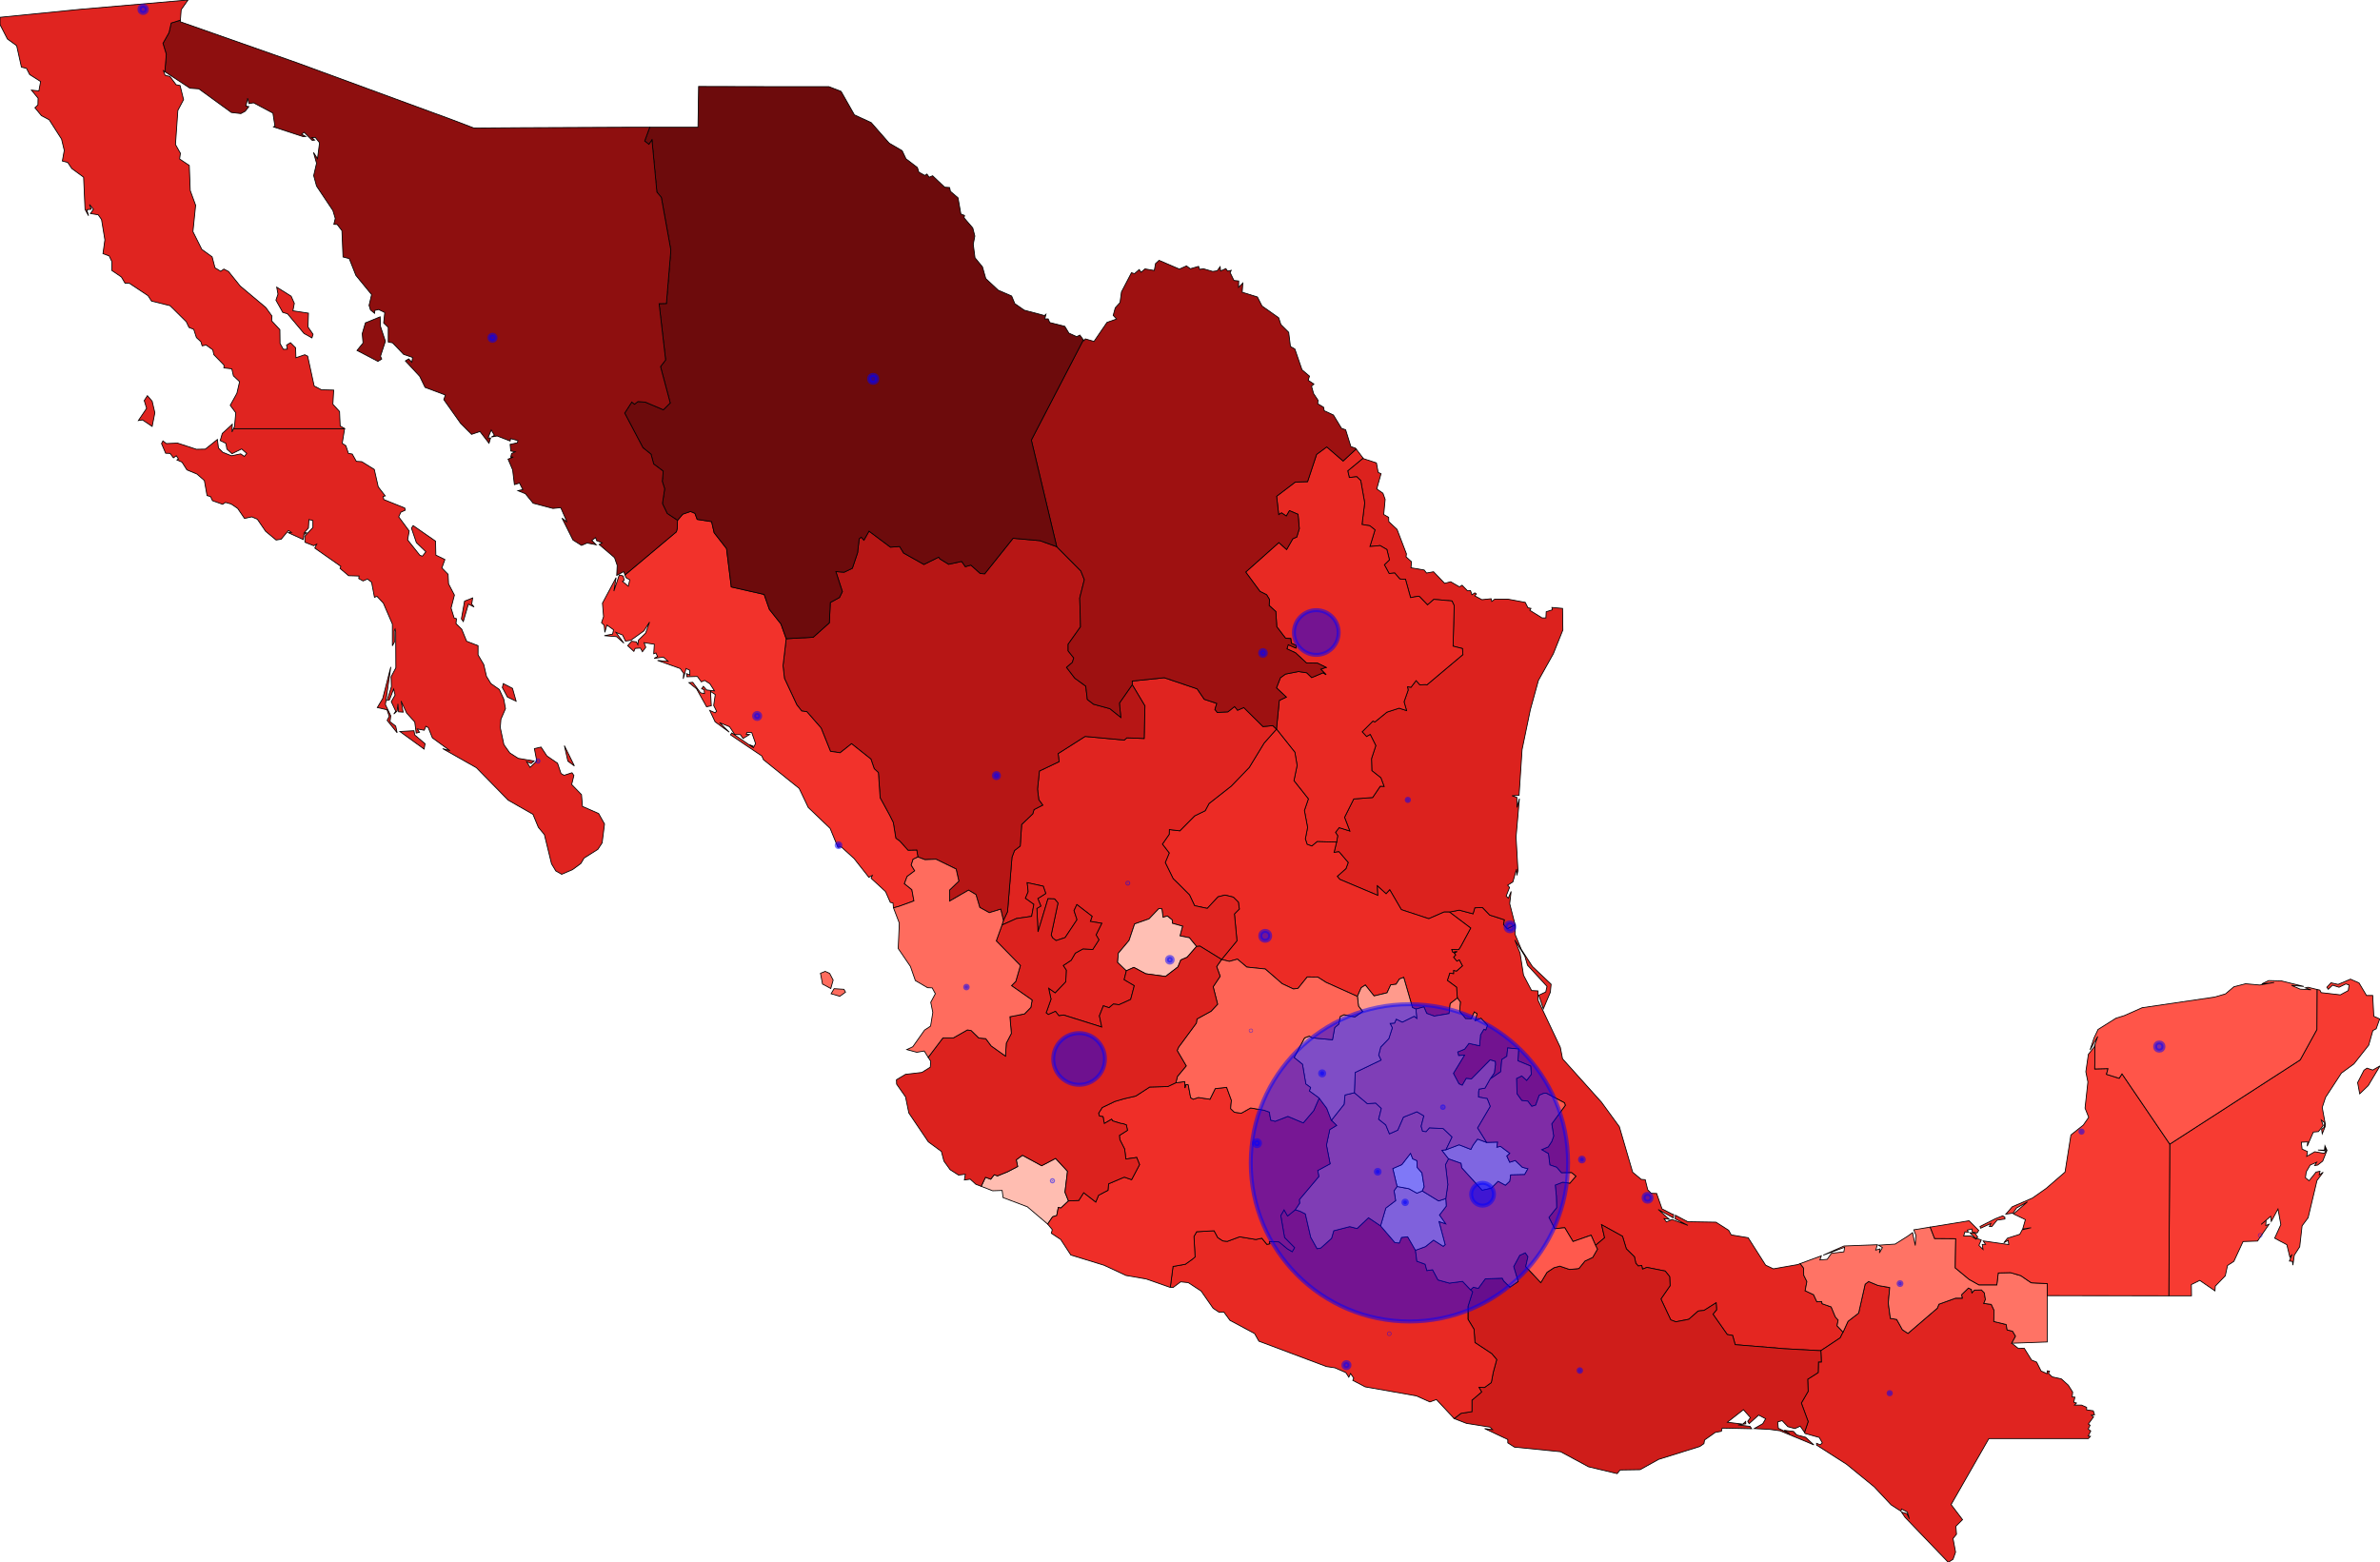 <?xml version="1.0" encoding="UTF-8"?>
<svg xmlns="http://www.w3.org/2000/svg"
     xmlns:xlink="http://www.w3.org/1999/xlink"
     version="1.2"
     width="150mm" height="98.48mm" viewBox="0 0 150 98.48"
     stroke="none"
     fill="#000000"
     stroke-width="0.3"
     font-size="3.88"
>
<g fill="#E42621" stroke="#000000" stroke-width="0.05" id="img-68b52f48-1">
  <path d="M116.16,83.97 L 115.98 84.33 114.76 85.14 112.52 85.02 109.36 84.76 109.2 84.18 108.86 84.12 107.96 82.84 108.19 82.56 108.16 82.12 107.4 82.6 107.03 82.64 106.44 83.16 105.62 83.32 105.3 83.2 104.68 81.88 105.26 81.04 105.23 80.47 104.95 80.12 103.8 79.89 103.52 80 103.47 79.77 103.25 79.8 103.1 79.63 103.01 79.22 102.5 78.72 102.26 77.93 100.94 77.2 101.13 78.02 100.56 78.5 100.28 77.86 99.14 78.26 98.62 77.39 97.98 77.45 97.62 76.74 98.11 76.12 98.09 75.4 98.02 74.7 98.49 74.52 98.94 74.58 99.32 74.14 99.05 73.92 98.41 73.93 98.11 73.58 97.68 73.43 97.59 72.72 97.16 72.47 97.58 72.29 97.8 71.95 97.92 71.61 97.8 70.84 98.65 69.68 98.61 69.52 97.45 68.91 97.29 68.92 97.01 69.04 96.79 69.66 96.54 69.74 96.29 69.41 95.91 69.37 95.61 68.95 95.58 67.98 95.91 67.82 96.22 68.1 96.51 67.72 96.47 67.2 95.67 66.87 95.71 66.12 95.02 66.06 94.97 66.58 94.65 66.79 94.58 67.56 93.91 68.02 94.18 67.63 94.25 67.1 94.24 66.91 93.92 66.81 92.74 68.01 92.41 67.98 92.16 68.41 91.95 68.32 91.6 67.66 92.3 66.51 91.93 66.54 91.87 66.31 92.31 66.13 92.58 65.77 93.25 65.92 93.31 65.23 93.52 64.88 93.64 64.92 93.75 64.63 93.34 64.19 92.97 64.34 93.05 64.05 93.09 63.9 92.92 63.79 92.73 64.22 92.37 64.21 91.99 63.75 92.04 63.16 91.85 62.91 91.8 62.23 91.22 61.8 91.37 61.34 91.61 61.37 91.61 61.17 91.8 61.21 92.17 60.88 91.97 60.51 91.82 60.59 91.61 60.34 91.74 60.19 91.65 60.08 91.83 59.98 91.56 60.03 91.49 59.85 91.93 59.86 92.02 59.73 92.08 59.63 92.69 58.5 91.35 57.49 91.97 57.37 92.84 57.6 92.95 57.22 93.44 57.21 93.89 57.68 94.82 57.98 94.76 58.27 95 58.54 95.49 58.29 95.48 58.88 95.88 59.84 96.58 60.92 97.76 62.04 97.71 62.55 97.27 63.59 96.98 62.73 97.42 62.53 97.5 62.18 96.27 60.84 96.1 60.26 95.47 59.25 95.8 60.07 96.02 61.47 96.53 62.44 96.93 62.46 96.94 63.06 98.34 66.02 98.48 66.74 100.93 69.47 102.06 71.02 102.9 73.89 103.44 74.34 103.69 74.36 103.85 75 104.07 75.22 104.41 75.23 104.75 76.2 105.35 76.51 105.48 76.56 105.46 76.77 104.51 76.24 105.21 76.86 104.88 76.82 105.03 77.02 105.38 76.87 106.38 77.24 105.58 76.83 105.59 76.6 106.37 77.01 108.15 77.04 108.95 77.55 109.11 77.84 110.18 78.02 111.28 79.75 111.77 79.98 113.31 79.71 113.46 79.65 113.67 79.93 113.68 80.38 113.88 80.78 113.77 81.36 114.3 81.61 114.51 82.06 114.81 82.04 114.84 82.18 115.41 82.38 115.67 83.01 115.85 83.21 115.78 83.57 116.16 83.97 z"/>
</g>
<g fill="#DC221E" stroke="#000000" stroke-width="0.05" id="img-68b52f48-2">
  <path d="M98.48,38.35 L 98.5 39.71 97.9 41.21 96.96 42.89 96.45 44.74 95.93 47.25 95.74 50.13 95.29 50.16 95.6 50.26 95.61 50.9 95.76 50.34 95.55 52.76 95.67 54.88 95.6 55.18 95.58 54.78 95.35 55.59 95.02 55.8 95.14 55.94 94.93 56.48 95.06 56.62 95.24 56.19 95.15 56.96 95.49 58.29 95.49 58.29 95 58.54 94.76 58.27 94.82 57.98 93.89 57.68 93.44 57.21 92.95 57.22 92.84 57.6 91.97 57.37 91.35 57.49 91.01 57.49 90.05 57.91 88.32 57.34 87.59 56.09 87.36 56.34 86.81 55.84 86.84 56.44 84.44 55.43 84.28 55.24 84.83 54.75 84.97 54.37 84.39 53.69 84.08 53.73 84.24 53.08 84.31 52.68 84.17 52.47 84.4 52.17 85.07 52.38 84.74 51.52 85.32 50.36 86.51 50.27 86.99 49.56 87.23 49.57 87.03 49.03 86.46 48.58 86.44 47.82 86.71 47 86.36 46.3 86.13 46.43 85.85 46.13 86.53 45.45 86.65 45.51 87.41 44.89 88.18 44.64 88.65 44.79 88.49 44.24 88.75 43.5 88.71 43.29 88.93 43.32 89.25 42.9 89.49 43.17 89.83 43.15 89.93 43.17 92.2 41.26 92.17 40.88 91.58 40.73 91.65 38.17 91.51 37.88 90.37 37.78 89.97 38.13 89.47 37.61 89.4 37.58 88.9 37.67 88.58 36.51 88.23 36.5 87.9 36.12 87.55 36.15 87.25 35.6 87.57 35.29 87.41 34.64 86.98 34.39 86.34 34.45 86.66 33.4 86.33 33.14 85.84 33.06 86.01 31.7 85.76 30.29 85.51 30.05 85.04 30.1 84.94 29.68 85.91 28.88 85.93 28.91 86.75 29.18 86.86 29.78 87.04 29.86 86.77 30.82 87.16 31.09 87.3 31.48 87.21 32.43 87.52 32.61 87.53 32.88 88.05 33.37 88.64 34.91 88.62 35.1 88.96 35.41 88.93 35.79 89.76 35.93 89.91 36.12 90.35 36.04 91.05 36.77 91.43 36.67 91.98 36.99 92.15 36.89 92.49 37.24 92.68 37.23 92.77 37.49 92.95 37.37 93.05 37.44 92.95 37.56 93.4 37.8 93.98 37.74 94.02 37.91 94.2 37.77 95.05 37.77 96.13 37.97 96.3 38.31 96.49 38.35 96.42 38.47 97.19 38.95 97.43 38.95 97.45 38.56 97.83 38.44 97.81 38.29 98.48 38.35 z"/>
</g>
<g fill="#E82923" stroke="#000000" stroke-width="0.05" id="img-68b52f48-3">
  <path d="M85.91,28.88 L 84.94 29.68 85.04 30.1 85.51 30.05 85.76 30.29 86.01 31.7 85.84 33.06 86.33 33.14 86.66 33.4 86.34 34.45 86.98 34.39 87.41 34.64 87.57 35.29 87.25 35.6 87.55 36.15 87.9 36.12 88.23 36.5 88.58 36.51 88.9 37.67 89.4 37.58 89.47 37.61 89.97 38.13 90.37 37.78 91.51 37.88 91.65 38.17 91.58 40.73 92.17 40.88 92.2 41.26 89.93 43.17 89.83 43.15 89.49 43.17 89.25 42.9 88.93 43.32 88.71 43.29 88.75 43.5 88.49 44.24 88.65 44.79 88.18 44.64 87.41 44.89 86.65 45.51 86.53 45.45 85.85 46.13 86.13 46.43 86.36 46.3 86.71 47 86.44 47.82 86.46 48.58 87.03 49.03 87.23 49.57 86.99 49.56 86.51 50.27 85.32 50.36 84.74 51.52 85.07 52.38 84.4 52.17 84.17 52.47 84.31 52.68 84.24 53.08 83.02 53.05 82.68 53.33 82.38 53.22 82.27 52.88 82.41 52.16 82.21 51.09 82.46 50.36 81.55 49.21 81.75 48.25 81.61 47.42 80.45 45.96 80.63 44.15 81.07 43.94 80.45 43.36 80.7 42.72 81.02 42.49 81.84 42.33 82.36 42.41 82.67 42.71 83.39 42.41 83.58 42.53 83.24 42.18 83.58 42.07 83.03 41.8 82.34 41.79 81.65 41.15 81.11 40.9 81.19 40.64 81.67 40.85 81.7 40.69 81.39 40.55 81.35 40.25 81.02 40.23 80.47 39.51 80.41 38.55 79.99 38.17 80.01 37.79 79.83 37.49 79.41 37.28 78.51 36.06 80.6 34.2 81.09 34.64 81.48 33.96 81.73 33.85 81.89 33.32 81.81 32.42 81.27 32.19 81.07 32.53 80.77 32.33 80.59 32.44 80.46 31.28 81.63 30.39 82.41 30.36 82.98 28.64 83.62 28.17 84.65 29.06 85.47 28.3 85.91 28.88 z"/>
</g>
<g fill="#EC2B25" stroke="#000000" stroke-width="0.05" id="img-68b52f48-4">
  <path d="M84.24,53.08 L 84.08 53.73 84.39 53.69 84.97 54.37 84.83 54.75 84.28 55.24 84.44 55.43 86.84 56.44 86.81 55.84 87.36 56.34 87.59 56.09 88.32 57.34 90.05 57.91 91.01 57.49 91.35 57.49 92.69 58.5 92.08 59.63 92.02 59.73 91.93 59.86 91.49 59.85 91.56 60.03 91.83 59.98 91.65 60.08 91.74 60.19 91.61 60.34 91.82 60.59 91.97 60.51 92.17 60.88 91.8 61.21 91.61 61.17 91.61 61.37 91.37 61.34 91.22 61.8 91.8 62.23 91.85 62.91 91.4 63.26 91.33 63.89 90.39 64.05 89.92 63.88 89.74 63.47 89.24 63.61 89.02 63.51 88.47 61.61 88.2 61.71 87.99 62.04 87.65 62.08 87.42 62.58 86.6 62.78 86.05 62.09 85.79 62.26 85.55 62.81 83.57 61.92 83.05 61.59 82.39 61.58 81.81 62.3 81.52 62.34 80.81 62.01 79.74 61.08 78.58 60.96 77.99 60.46 77.48 60.6 76.99 60.48 77.96 59.3 77.8 57.61 78.11 57.3 78.05 56.87 77.73 56.55 77.21 56.42 76.77 56.53 76.09 57.26 75.29 57.09 74.97 56.41 74.25 55.69 73.94 55.39 73.44 54.37 73.69 53.77 73.26 53.21 73.69 52.59 73.7 52.29 74.36 52.37 75.29 51.43 75.96 51.1 76.2 50.65 77.6 49.55 78.73 48.38 79.67 46.84 80.45 45.96 81.61 47.42 81.75 48.25 81.55 49.21 82.46 50.36 82.21 51.09 82.41 52.16 82.27 52.88 82.38 53.22 82.68 53.33 83.02 53.05 84.24 53.08 z"/>
</g>
<g fill="#E02420" stroke="#000000" stroke-width="0.05" id="img-68b52f48-5">
  <path d="M76.99,60.48 L 75.63 59.64 75.41 59.66 74.96 59.11 74.37 58.99 74.53 58.38 73.89 58.2 73.88 57.99 73.57 57.74 73.3 57.82 73.23 57.29 73.04 57.27 72.42 57.92 71.51 58.24 71.16 59.28 70.48 60.09 70.44 60.66 70.99 61.19 70.85 61.75 71.49 62.13 71.26 63 70.53 63.33 70.17 63.29 69.9 63.52 69.54 63.4 69.29 64.03 69.44 64.74 67.03 63.98 66.74 64.03 66.52 63.75 66.07 63.95 65.93 63.84 65.99 63.69 66.24 62.98 66.09 62.29 66.5 62.58 67.17 61.88 67.2 61.15 67.01 60.86 67.51 60.53 67.77 60.08 68.26 59.81 68.87 59.85 69.26 59.24 69.08 58.93 69.44 58.2 68.72 58.08 68.83 57.76 67.87 57.02 67.69 57.4 67.88 57.97 67.13 59.1 66.56 59.29 66.34 59.12 66.25 58.94 66.68 56.92 66.46 56.66 66.05 56.65 65.42 58.74 65.35 57.26 65.6 57.11 65.41 56.64 65.91 56.32 65.75 55.86 64.74 55.64 64.8 56.21 64.63 56.62 65.16 57 65.02 57.76 64.06 57.9 63.15 58.31 63.24 58.02 63.5 57.47 63.78 54.04 63.94 53.61 64.3 53.33 64.39 51.97 65.09 51.3 65.17 51.03 65.72 50.75 65.47 50.41 65.39 49.74 65.51 48.6 66.75 48.01 66.69 47.5 68.39 46.42 70.86 46.65 71.02 46.51 72.11 46.55 72.16 44.5 71.36 43.16 71.36 42.93 73.38 42.72 75.45 43.42 75.9 44.08 76.69 44.34 76.57 44.72 76.72 44.91 77.39 44.87 77.81 44.54 78 44.77 78.39 44.6 79.6 45.8 80.22 45.74 80.45 45.96 79.67 46.84 78.73 48.38 77.6 49.55 76.2 50.65 75.96 51.1 75.29 51.43 74.36 52.37 73.7 52.29 73.69 52.59 73.26 53.21 73.69 53.77 73.44 54.37 73.94 55.39 74.25 55.69 74.97 56.41 75.29 57.09 76.09 57.26 76.77 56.53 77.21 56.42 77.73 56.55 78.05 56.87 78.11 57.3 77.8 57.61 77.96 59.3 76.99 60.48 z"/>
</g>
<g fill="#B71615" stroke="#000000" stroke-width="0.05" id="img-68b52f48-6">
  <path d="M63.24,58.02 L 63.07 57.31 62.35 57.53 61.75 57.2 61.51 56.39 61.04 56.11 59.85 56.8 59.85 56.1 60.43 55.54 60.26 54.78 58.99 54.16 58.3 54.19 57.85 54.02 57.78 53.59 57.23 53.6 56.71 53.02 56.46 52.84 56.3 51.85 56.07 51.39 55.47 50.29 55.36 48.7 55.1 48.46 54.89 47.85 53.67 46.88 52.95 47.45 52.34 47.36 51.75 45.89 50.85 44.86 50.53 44.82 50.22 44.43 49.44 42.76 49.35 41.96 49.55 40.26 51.25 40.17 52.27 39.26 52.33 37.98 52.91 37.66 53.09 37.29 52.68 36.03 53.2 36.07 53.72 35.82 54.05 34.84 54.15 33.96 54.28 33.86 54.45 34.05 54.77 33.48 56.12 34.49 56.7 34.45 56.95 34.86 58.23 35.58 59.16 35.12 59.24 35.23 59.79 35.57 60.61 35.39 60.84 35.72 61.19 35.62 61.78 36.15 62.06 36.17 63.85 33.93 65.54 34.08 66.6 34.46 68.12 35.99 68.34 36.54 68.05 37.69 68.1 39.51 67.32 40.61 67.32 41.03 67.67 41.47 67.59 41.75 67.22 42.07 67.74 42.75 68.43 43.25 68.53 44.09 68.92 44.39 69.95 44.67 70.64 45.22 70.55 44.32 71.36 43.16 72.16 44.5 72.11 46.55 71.02 46.51 70.86 46.65 68.39 46.42 66.69 47.5 66.75 48.01 65.51 48.6 65.39 49.74 65.47 50.41 65.72 50.75 65.17 51.03 65.09 51.3 64.39 51.97 64.3 53.33 63.94 53.61 63.78 54.04 63.5 57.47 63.24 58.02 z"/>
</g>
<g fill="#F2322B" stroke="#000000" stroke-width="0.05" id="img-68b52f48-7">
  <path d="M57.85,54.02 L 57.55 54.16 57.43 54.53 57.65 54.89 57.17 55.25 57 55.7 57.47 56.08 57.6 56.79 56.66 57.13 56.41 57.2 56.31 57.22 56.28 56.92 56.11 56.88 55.81 56.2 54.9 55.36 54.98 55.18 54.76 55.3 53.83 54.12 53.03 53.39 52.81 53.41 52.32 52.22 50.94 50.9 50.37 49.7 48.12 47.89 48.01 47.65 46.04 46.32 46.12 46.2 47.51 47.15 47.24 46.94 47.52 47.06 47.62 46.87 47.38 46.18 47.08 46.17 47.03 46.29 47.24 46.3 46.83 46.55 46.66 46.31 46.31 46.3 45.98 45.81 45.35 45.55 45.96 46.15 45.07 45.5 44.73 44.78 45.07 44.93 45.16 44.83 44.98 44.47 45.08 43.78 44.78 43.58 44.83 44.49 44.53 44.55 43.9 43.42 43.42 43.03 43.66 43.01 44.15 43.67 44.4 43.72 44.38 43.47 44.22 43.42 44.33 43.26 44.53 43.49 45.03 43.55 44.74 43.1 44.41 42.89 44.2 42.98 43.95 42.64 43.29 42.66 43.27 42.46 43.48 42.55 43.47 42.25 43.24 42.14 43.06 42.79 43.09 42.45 42.87 42.14 41.44 41.63 42.11 41.69 41.81 41.42 41.23 41.5 41.44 41.38 41.34 41.16 41.2 41.21 41.24 40.61 40.59 40.51 40.7 40.8 40.49 41.08 40.36 40.85 40.03 40.87 39.95 41.06 39.56 40.7 39.81 40.42 40.11 40.46 40.2 40.64 40.24 40.35 40.69 39.91 40.94 39.21 40.58 39.77 39.76 40.36 39.42 40.41 39.24 40.03 38.82 39.86 39.32 40.54 38.86 40.13 38.09 40.07 38.61 39.97 38.67 39.7 38.25 39.4 38.12 39.86 38.08 39.42 37.91 39.25 38.04 38.87 37.97 38.02 38.83 36.41 38.69 37.26 39.03 36.24 39.28 36.31 39.34 36.58 39.23 36.65 39.6 36.95 39.69 36.55 39.45 36.41 39.39 36.24 42.63 33.52 42.68 33.33 42.7 32.8 43.03 32.41 43.52 32.24 43.8 32.36 43.94 32.74 44.85 32.88 45.01 33.58 45.79 34.58 46.09 37 48.16 37.47 48.49 38.41 49.22 39.33 49.55 40.26 49.35 41.96 49.44 42.76 50.22 44.43 50.53 44.82 50.85 44.86 51.75 45.89 52.34 47.36 52.95 47.45 53.67 46.88 54.89 47.85 55.1 48.46 55.36 48.7 55.47 50.29 56.07 51.39 56.3 51.85 56.46 52.84 56.71 53.02 57.23 53.6 57.78 53.59 57.85 54.02 z"/>
</g>
<g fill="#9E1111" stroke="#000000" stroke-width="0.05" id="img-68b52f48-8">
  <path d="M68.28,21.42 L 68.33 21.48 68.4 21.36 68.95 21.52 69.77 20.32 70.37 20.11 70.16 19.88 70.29 19.4 70.59 19.07 70.68 18.4 71.31 17.19 71.5 17.25 71.8 16.99 71.92 17.16 72.16 16.95 72.75 17.05 72.83 16.61 73.05 16.41 74.33 16.96 74.78 16.76 75.02 16.94 75.54 16.79 75.61 16.98 75.84 16.94 76.43 17.11 76.71 17.07 76.9 16.81 76.93 17.08 77.26 16.93 77.37 17.09 77.6 17.04 77.53 17.18 77.77 17.68 78.07 17.71 78.06 18.11 78.33 17.84 78.29 18.42 79.25 18.72 79.54 19.29 80.59 20.03 80.73 20.46 81.22 20.95 81.33 21.84 81.61 22 82.06 23.31 82.53 23.71 82.45 23.97 82.81 24.21 82.66 24.34 82.79 24.81 83.07 25.23 83.05 25.45 83.42 25.67 83.46 25.89 84.04 26.16 84.55 27 84.81 27.09 85.14 28.15 85.43 28.25 85.47 28.3 84.65 29.06 83.62 28.17 82.98 28.64 82.41 30.36 81.63 30.39 80.46 31.28 80.59 32.44 80.77 32.33 81.07 32.53 81.27 32.19 81.81 32.42 81.89 33.32 81.73 33.85 81.48 33.96 81.09 34.64 80.6 34.2 78.51 36.06 79.41 37.28 79.83 37.49 80.01 37.79 79.99 38.17 80.41 38.55 80.47 39.51 81.02 40.23 81.35 40.25 81.39 40.55 81.7 40.69 81.67 40.85 81.19 40.64 81.11 40.9 81.65 41.15 82.34 41.79 83.03 41.8 83.58 42.07 83.24 42.18 83.58 42.53 83.39 42.41 82.67 42.71 82.36 42.41 81.84 42.33 81.02 42.49 80.7 42.72 80.45 43.36 81.07 43.94 80.63 44.15 80.45 45.96 80.22 45.74 79.6 45.8 78.39 44.6 78 44.77 77.81 44.54 77.39 44.87 76.72 44.91 76.57 44.72 76.69 44.34 75.9 44.08 75.45 43.42 73.38 42.72 71.36 42.93 71.36 43.16 70.55 44.32 70.64 45.22 69.95 44.67 68.92 44.39 68.53 44.09 68.43 43.25 67.74 42.75 67.22 42.07 67.59 41.75 67.67 41.47 67.32 41.03 67.32 40.61 68.1 39.51 68.05 37.69 68.34 36.54 68.12 35.99 66.6 34.46 65 27.74 68.28 21.42 z"/>
</g>
<g fill="#6D0B0C" stroke="#000000" stroke-width="0.05" id="img-68b52f48-9">
  <path d="M42.7,32.8 L 42.05 32.37 41.75 31.74 41.89 30.81 41.74 30.34 41.8 29.7 41.2 29.25 41.03 28.63 40.52 28.22 39.37 26.04 39.82 25.34 39.99 25.48 40.21 25.31 40.68 25.35 41.81 25.83 42.24 25.4 41.63 23.11 41.95 22.69 41.54 19.14 42 19.13 42.28 15.77 41.68 12.44 41.4 12.11 41.09 8.82 40.9 9.1 40.63 8.89 40.95 8.02 43.99 8.02 44.03 5.45 48.57 5.46 52.24 5.46 53.01 5.76 53.85 7.24 54.91 7.73 56.04 9.02 56.86 9.5 57.1 10.01 57.82 10.56 57.91 10.85 58.29 11.06 58.42 10.97 58.56 11.17 58.78 11.08 59.54 11.8 59.85 11.82 59.9 12.06 60.38 12.47 60.56 13.49 60.79 13.58 60.76 13.73 61.31 14.37 61.44 14.88 61.34 15.4 61.45 16.25 61.92 16.82 62.13 17.56 62.91 18.29 63.76 18.66 63.96 19.14 64.55 19.55 65.83 19.89 65.92 19.81 65.85 20.1 66.06 20.1 66.16 20.33 67.11 20.57 67.37 21 67.86 21.22 68.06 21.12 68.28 21.42 65 27.74 66.6 34.46 65.54 34.08 63.85 33.93 62.06 36.17 61.78 36.15 61.19 35.62 60.84 35.72 60.61 35.39 59.79 35.57 59.24 35.23 59.16 35.12 58.23 35.58 56.95 34.86 56.7 34.45 56.12 34.49 54.77 33.48 54.45 34.05 54.28 33.86 54.15 33.96 54.05 34.84 53.72 35.82 53.2 36.07 52.68 36.03 53.09 37.29 52.91 37.66 52.33 37.98 52.27 39.26 51.25 40.17 49.55 40.26 49.22 39.33 48.49 38.41 48.16 37.47 46.09 37 45.79 34.58 45.01 33.58 44.85 32.88 43.94 32.74 43.8 32.36 43.52 32.24 43.03 32.41 42.7 32.8 z"/>
</g>
<g fill="#8E0F0F" stroke="#000000" stroke-width="0.05" id="img-68b52f48-10">
  <path d="M39.87,8.02 L 40.95 8.02 40.63 8.89 40.9 9.1 41.09 8.82 41.4 12.11 41.68 12.44 42.28 15.77 42 19.13 41.54 19.14 41.95 22.69 41.63 23.11 42.24 25.4 41.81 25.83 40.68 25.35 40.21 25.31 39.99 25.48 39.82 25.34 39.37 26.04 40.52 28.22 41.03 28.63 41.2 29.25 41.8 29.7 41.74 30.34 41.89 30.81 41.75 31.74 42.05 32.37 42.7 32.8 42.68 33.33 42.63 33.52 39.39 36.24 39.31 36.03 38.87 36.27 38.9 35.64 38.73 35.15 37.76 34.32 37.95 34.22 37.6 34.08 37.54 33.89 37.3 34.06 37.58 34.34 37 34.23 36.65 34.38 36.11 34.04 35.42 32.66 35.74 32.91 35.34 32 34.85 32.05 33.6 31.72 33.11 31.12 32.64 30.93 32.95 30.86 32.74 30.45 32.42 30.55 32.31 29.62 32.02 28.94 32.35 28.81 32.19 28.81 32.24 28.59 32.47 28.48 32.19 28.43 32.15 28.01 32.61 27.91 32.64 27.77 32.18 27.65 32.15 27.8 31.33 27.48 30.97 27.55 31.16 27.44 30.96 27.1 30.76 27.6 30.92 27.61 30.82 27.94 30.25 27.2 29.72 27.38 29.04 26.7 27.97 25.19 28.07 24.9 26.79 24.42 26.45 23.72 25.55 22.75 25.76 22.62 25.96 22.83 26 22.53 25.44 22.34 24.74 21.61 24.47 21.56 24.47 20.64 24.18 20.36 24.25 19.7 23.86 19.51 23.62 19.57 23.61 19.75 23.35 19.54 23.26 19.25 23.42 18.57 22.43 17.36 22.01 16.3 21.62 16.2 21.55 14.54 21.25 14.15 21.04 14.14 21.13 13.77 20.98 13.27 19.95 11.73 19.77 11.07 19.95 10.29 19.76 9.61 20.01 10 20.14 9 19.87 8.66 19.65 8.67 19.83 8.83 19.68 8.85 19.17 8.34 19.01 8.46 19.27 8.6 19.1 8.61 17.21 7.99 17.33 7.97 17.2 7.13 15.98 6.48 15.69 6.53 15.61 6.19 15.5 6.69 15.68 6.72 15.46 7.01 15.18 7.16 14.58 7.09 12.53 5.6 11.97 5.56 10.39 4.52 10.48 3.42 10.27 2.73 10.65 2.06 10.79 1.45 11.37 1.27 11.36 1.37 18.73 3.96 28.4 7.51 29.87 8.07 32.93 8.05 39.87 8.02 z"/>
</g>
<g fill="#8E0F0F" stroke="#000000" stroke-width="0.05" id="img-68b52f48-11">
  <path d="M23.82,22.78 L 22.5 22.09 22.88 21.62 22.83 21.03 23.03 20.35 23.96 19.97 23.98 20.57 24.29 21.51 23.98 22.46 24.06 22.63 23.82 22.78 z"/>
</g>
<g fill="#E02420" stroke="#000000" stroke-width="0.05" id="img-68b52f48-12">
  <path d="M126.79,84.67 L 127.21 85 127.58 84.99 128.04 85.73 128.36 85.86 128.64 86.42 129.02 86.59 129.03 86.41 129.17 86.43 129.11 86.57 129.34 86.79 129.92 86.92 130.36 87.32 130.63 87.75 130.6 88.06 130.77 88.07 130.7 88.39 130.87 88.44 130.75 88.57 131.19 88.57 131.51 88.71 131.51 88.87 131.93 88.93 132.01 89.18 131.81 89.21 131.95 89.31 131.62 89.76 131.73 89.84 131.61 90.08 131.77 90.2 131.61 90.52 131.75 90.54 131.62 90.68 125.35 90.68 122.97 94.84 123.69 95.79 123.27 96.21 123.31 96.71 123.09 96.98 123.25 97.84 123.09 98.29 122.79 98.48 120.07 95.65 119.84 95.31 120.18 95.41 120.34 95.74 120.21 95.31 119.84 95.12 119.81 95.26 119.19 94.86 118.12 93.72 116.38 92.3 114.49 91.09 114.49 90.98 114.72 91.07 114.85 90.95 114.66 90.61 113.77 90.36 113.73 90.29 113.96 89.61 113.53 88.44 113.96 87.7 113.93 86.94 114.59 86.52 114.61 85.85 114.79 85.85 114.76 85.14 115.98 84.33 116.16 83.97 116.47 83.29 117.14 82.77 117.55 80.95 117.77 80.78 118.37 81.03 119.1 81.16 119.01 82.14 119.14 83.1 119.54 83.17 119.9 83.82 120.25 84.05 122.1 82.46 122.2 82.21 123.25 81.83 123.67 81.83 123.63 81.61 124.06 81.19 124.25 81.28 124.28 81.49 124.44 81.32 124.88 81.31 125.06 81.49 125.13 81.91 125.03 82.16 125.5 82.22 125.67 82.58 125.66 83.3 126.44 83.49 126.5 83.83 126.84 83.91 127.03 84.23 126.79 84.67 z"/>
</g>
<g fill="#FF7365" stroke="#000000" stroke-width="0.05" id="img-68b52f48-13">
  <path d="M116.16,83.97 L 115.78 83.57 115.85 83.21 115.67 83.01 115.41 82.38 114.84 82.18 114.81 82.04 114.51 82.06 114.3 81.61 113.77 81.36 113.88 80.78 113.68 80.38 113.67 79.93 113.46 79.65 114.79 79.16 114.7 79.42 115.16 79.38 115.43 79 116.21 78.91 116.26 78.62 114.91 79.12 116.22 78.54 118.32 78.46 118.22 78.8 118.49 78.72 118.45 78.98 118.64 78.64 118.39 78.49 119.44 78.42 120.22 77.93 120.54 77.7 120.71 78.51 120.75 77.87 120.62 77.52 121.65 77.35 121.93 78.07 123.26 78.08 123.23 79.92 124.11 80.65 124.72 80.99 125.85 80.99 125.94 80.24 126.71 80.22 127.36 80.41 128.02 80.86 129.03 80.91 129.03 81.67 129.03 84.59 126.79 84.67 127.03 84.23 126.84 83.91 126.5 83.83 126.44 83.49 125.66 83.3 125.67 82.58 125.5 82.22 125.03 82.16 125.13 81.91 125.06 81.49 124.88 81.31 124.44 81.32 124.28 81.49 124.25 81.28 124.06 81.19 123.63 81.61 123.67 81.83 123.25 81.83 122.2 82.21 122.1 82.46 120.25 84.05 119.9 83.82 119.54 83.17 119.14 83.1 119.01 82.14 119.1 81.16 118.37 81.03 117.77 80.78 117.55 80.95 117.14 82.77 116.47 83.29 116.16 83.97 z"/>
</g>
<g fill="#CF1D1A" stroke="#000000" stroke-width="0.05" id="img-68b52f48-14">
  <path d="M100.56,78.5 L 101.13 78.02 100.94 77.2 102.26 77.93 102.5 78.72 103.01 79.22 103.1 79.63 103.25 79.8 103.47 79.77 103.52 80 103.8 79.89 104.95 80.12 105.23 80.47 105.26 81.04 104.68 81.88 105.3 83.2 105.62 83.32 106.44 83.16 107.03 82.64 107.4 82.6 108.16 82.12 108.19 82.56 107.96 82.84 108.86 84.12 109.2 84.18 109.36 84.76 112.52 85.02 114.76 85.14 114.79 85.85 114.61 85.85 114.59 86.52 113.93 86.94 113.96 87.7 113.53 88.44 113.96 89.61 113.73 90.29 113.46 89.9 113.12 90.05 112.68 89.93 112.32 89.55 112.04 89.63 112.08 90.03 112.8 90.37 112.45 90.16 113.04 90.23 113.24 90.45 113.69 90.57 113.8 90.6 114.32 91.08 113.83 90.87 112.19 90.19 111.53 90.1 110.56 90.05 111.1 89.74 111.28 89.43 110.84 89.2 110.24 89.74 110.15 89.59 110.32 89.36 109.88 88.86 108.87 89.65 109.84 89.77 110.02 89.6 110.03 89.75 109.54 89.82 110.3 89.91 110.4 90.06 108.54 90.02 108.49 90.22 108.11 90.29 107.43 90.77 107.39 91 107.13 91.18 104.54 91.99 103.37 92.64 102.11 92.66 101.92 92.89 100.12 92.46 98.36 91.51 95.45 91.22 95.03 90.95 95.03 90.74 93.57 90.05 94.07 90.12 93.91 89.96 92.42 89.72 91.65 89.42 92.08 89.09 92.77 88.98 92.77 88.26 93.38 87.74 93.21 87.45 93.56 87.46 93.99 87.15 94.11 86.51 94.33 85.7 94.02 85.33 92.96 84.63 92.9 83.79 92.52 83.16 92.52 82.35 92.81 81.43 92.68 81.3 92.86 81.14 93.17 81.21 93.61 80.61 94.68 80.57 94.77 80.74 95.16 81.13 95.68 80.78 95.4 79.84 95.78 79.13 96.13 78.97 96.3 79.21 96.16 79.84 97.11 80.85 97.5 80.2 97.94 79.91 98.31 79.81 98.93 80.02 99.51 79.96 99.89 79.49 100.38 79.26 100.68 78.74 100.56 78.5 z"/>
</g>
<g fill="#E82923" stroke="#000000" stroke-width="0.05" id="img-68b52f48-15">
  <path d="M89.21,78.81 L 89.3 79.5 89.82 79.69 89.93 80.09 90.29 80.04 90.63 80.68 91.35 80.88 92.18 80.77 92.68 81.3 92.81 81.43 92.52 82.35 92.52 83.16 92.9 83.79 92.96 84.63 94.02 85.33 94.33 85.7 94.11 86.51 93.99 87.15 93.56 87.46 93.21 87.45 93.38 87.74 92.77 88.26 92.77 88.98 92.08 89.09 91.65 89.42 90.53 88.22 90.12 88.37 89.27 87.99 86.04 87.42 85.26 87.01 85.32 86.87 85.12 86.58 85.01 86.81 84.82 86.52 84.13 86.22 83.6 86.14 79.34 84.54 79.07 84.06 77.52 83.23 77.13 82.7 76.84 82.72 76.46 82.47 75.7 81.38 74.89 80.85 74.41 80.8 73.93 81.16 73.76 81.14 73.93 79.83 74.71 79.69 75.14 79.38 75.32 79.23 75.25 77.94 75.42 77.64 76.52 77.58 76.75 78.01 77.07 78.22 77.35 78.25 78.13 77.96 79.15 78.13 79.53 78.05 79.85 78.44 80.03 78.4 80 78.26 80.61 78.28 81.14 78.72 81.44 78.9 81.59 78.65 80.96 78.01 80.72 76.62 80.93 76.26 81.15 76.65 81.63 76.26 81.92 76.34 82.27 76.52 82.61 77.99 83.01 78.71 83.24 78.67 83.92 78.06 84.06 77.58 85.07 77.32 85.53 77.44 86.25 76.76 87.01 77.27 87.92 78.33 88.19 78.35 88.33 78 88.72 77.96 89.21 78.81 z"/>
</g>
<g fill="#FFCCC2" stroke="#000000" stroke-width="0.05" id="img-68b52f48-16">
  <path d="M93.69,72.01 L 94.39 71.99 94.34 72.31 94.57 72.26 95.16 72.7 94.97 72.87 95.15 73.26 95.5 73.15 95.95 73.58 96.3 73.67 96.09 74.04 95.21 74.06 95.16 74.46 94.88 74.72 94.42 74.47 93.99 74.9 93.41 75.03 92.12 73.61 92.08 73.33 91.29 73.05 90.87 72.51 91.14 72.47 91.96 72.16 92.7 72.45 92.84 72.18 93.12 71.8 93.69 72.01 z"/>
</g>
<g fill="#F73B32" stroke="#000000" stroke-width="0.05" id="img-68b52f48-17">
  <path d="M148.72,68.95 L 148.59 68.24 148.99 67.46 149.18 67.33 149.54 67.45 150 67.19 149.26 68.43 148.72 68.95 z"/>
</g>
<g fill="#F73B32" stroke="#000000" stroke-width="0.05" id="img-68b52f48-18">
  <path d="M142.28,78.23 L 141.37 78.26 140.79 79.51 140.39 79.77 140.25 80.42 139.62 81.07 139.6 81.37 138.64 80.71 138.11 80.97 138.12 81.68 136.69 81.68 136.75 72.12 144.97 66.81 146.02 64.9 146.03 62.37 146.21 62.41 146.29 62.57 147.5 62.71 148 62.44 148.05 62.09 147.85 62.02 147.42 62.23 147.01 62.1 146.74 62.36 146.65 62.23 146.91 61.95 147.36 62.05 148.14 61.72 148.68 61.96 149.15 62.75 149.54 62.75 149.61 64.06 149.98 64.23 149.76 64.85 149.55 64.96 149.29 65.88 148.36 67.06 147.57 67.64 146.57 69.17 146.36 69.81 146.55 70.84 146.55 70.99 146.51 71.1 146.36 71.47 146.32 71.18 146.48 71.06 146.51 70.77 146.3 70.6 146.42 70.95 146.12 71.33 145.8 71.36 145.41 72.25 145.45 71.98 145.04 72 145.09 72.43 145.43 72.59 145.38 72.89 145.89 72.6 146.49 72.7 146.63 72.5 146.56 72.39 146.54 72.54 146.09 72.49 146.5 72.5 146.53 72.22 146.66 72.51 146.39 73.19 146.07 73.44 145.88 73.47 146.01 73.26 145.6 73.44 145.35 73.87 145.3 74.24 145.53 74.43 145.97 73.88 146.22 73.83 146.17 74.06 146.42 73.89 146.03 74.41 145.47 76.76 145.09 77.27 144.94 78.59 144.6 79.12 144.51 79.75 144.48 79.51 144.29 79.49 144.46 79.07 144.32 79.25 144.13 78.46 143.36 78.05 143.75 77.19 143.57 76.21 143.15 76.99 143.11 76.67 142.51 77.18 142.82 76.92 142.8 77.25 143.01 77.17 142.28 78.23 z"/>
</g>
<g fill="#FF594D" stroke="#000000" stroke-width="0.05" id="img-68b52f48-19">
  <path d="M100.56,78.5 L 100.68 78.74 100.38 79.26 99.89 79.49 99.51 79.96 98.93 80.02 98.31 79.81 97.94 79.91 97.5 80.2 97.11 80.85 96.16 79.84 96.3 79.21 96.13 78.97 95.78 79.13 95.4 79.84 95.68 80.78 95.16 81.13 94.77 80.74 94.68 80.57 93.61 80.61 93.17 81.21 92.86 81.14 92.68 81.3 92.18 80.77 91.35 80.88 90.63 80.68 90.29 80.04 89.93 80.09 89.82 79.69 89.3 79.5 89.21 78.81 89.84 78.58 90.35 78.17 90.96 78.56 91.08 78.46 90.69 77 91.11 77.14 90.72 76.59 91.15 76.03 91.12 75.55 91.25 74.67 91.1 73.41 91.29 73.05 92.08 73.33 92.12 73.61 93.41 75.03 93.99 74.9 94.42 74.47 94.88 74.72 95.16 74.46 95.21 74.06 96.09 74.04 96.3 73.67 95.95 73.58 95.5 73.15 95.15 73.26 94.97 72.87 95.16 72.7 94.57 72.26 94.34 72.31 94.39 71.99 93.69 72.01 93.12 71.1 93.92 69.74 93.73 69.25 93.18 69.15 93.18 68.84 93.22 68.65 93.59 68.59 93.91 68.02 94.58 67.56 94.65 66.79 94.97 66.58 95.02 66.06 95.71 66.12 95.67 66.87 96.47 67.2 96.51 67.72 96.22 68.1 95.91 67.82 95.58 67.98 95.61 68.95 95.91 69.37 96.29 69.41 96.54 69.74 96.79 69.66 97.01 69.04 97.29 68.92 97.45 68.91 98.61 69.52 98.65 69.68 97.8 70.84 97.92 71.61 97.8 71.95 97.58 72.29 97.16 72.47 97.59 72.72 97.68 73.43 98.11 73.58 98.41 73.93 99.05 73.92 99.32 74.14 98.94 74.58 98.49 74.52 98.02 74.7 98.09 75.4 98.11 76.12 97.62 76.74 97.98 77.45 98.62 77.39 99.14 78.26 100.28 77.86 100.56 78.5 z"/>
</g>
<g fill="#F73B32" stroke="#000000" stroke-width="0.05" id="img-68b52f48-20">
  <path d="M121.65,77.35 L 124.1 76.95 124.71 77.56 124.61 77.72 124.3 77.66 124.28 77.47 123.99 77.54 124.05 77.67 123.84 77.65 123.76 77.91 124.22 77.91 124.57 78.13 124.15 77.7 124.49 77.75 124.65 77.99 124.55 78.05 124.87 78.16 124.72 78.5 124.98 78.76 124.93 78.44 125.14 78.44 124.99 78.22 126.6 78.45 126.57 78.18 126.29 78.34 126.52 78.05 127.3 77.8 127.45 77.52 128.01 77.39 127.48 77.47 127.65 76.88 126.9 76.52 127.78 75.76 127.09 76.15 126.87 76.47 126.42 76.53 126.82 76.07 128.09 75.52 128.96 74.91 130.15 73.88 130.52 71.54 131.3 70.92 131.64 70.43 131.41 69.85 131.59 68.2 131.46 67.56 131.62 66.46 131.99 65.99 132.04 65.84 132.02 67.38 132.86 67.36 132.76 67.72 133.56 67.97 133.74 67.69 136.75 72.12 136.69 81.68 129.03 81.67 129.03 80.91 128.02 80.86 127.36 80.41 126.71 80.22 125.94 80.24 125.85 80.99 124.72 80.99 124.11 80.65 123.23 79.92 123.26 78.08 121.93 78.07 121.65 77.35 z"/>
</g>
<g fill="#F73B32" stroke="#000000" stroke-width="0.05" id="img-68b52f48-21">
  <path d="M124.83,77.42 L 124.79 77.31 125.76 76.82 126.22 76.64 126.36 76.73 126.36 76.84 125.87 76.91 125.53 77.32 125.38 77.31 125.48 77.12 124.83 77.42 z"/>
</g>
<g fill="#FF5549" stroke="#000000" stroke-width="0.05" id="img-68b52f48-22">
  <path d="M132.04,65.84 L 132.21 65.33 131.97 65.75 131.73 66.18 131.87 65.75 131.98 65.42 132.23 64.89 133.36 64.18 133.88 64.02 135.01 63.52 139.57 62.85 140.26 62.65 140.79 62.2 141.53 62.01 142.42 62.09 143.33 61.93 142.55 62.02 142.98 61.81 143.78 61.83 145.2 62.18 144.42 62.11 144.97 62.35 145.65 62.39 145.29 62.27 145.46 62.23 146.03 62.37 146.02 64.9 144.97 66.81 136.75 72.12 133.74 67.69 133.56 67.97 132.76 67.72 132.86 67.36 132.02 67.38 132.04 65.84 z"/>
</g>
<g fill="#FFC3B9" stroke="#000000" stroke-width="0.05" id="img-68b52f48-23">
  <path d="M91.12,75.55 L 91.15 76.03 90.72 76.59 91.11 77.14 90.69 77 91.08 78.46 90.96 78.56 90.35 78.17 89.84 78.58 89.21 78.81 88.72 77.96 88.33 78 88.19 78.35 87.92 78.33 87.01 77.27 87.34 76.15 87.96 75.68 87.86 75.06 88.05 74.79 88.8 74.93 89.3 75.21 89.64 75.07 90.67 75.7 91.12 75.55 z"/>
</g>
<g fill="#FFBDB1" stroke="#000000" stroke-width="0.05" id="img-68b52f48-24">
  <path d="M66.03,77.16 L 64.75 76.07 63.22 75.49 63.16 75.04 62.56 75.06 61.84 74.78 62.11 74.21 62.44 74.33 62.66 74.05 62.87 74.12 63.51 73.86 64.14 73.53 64.05 73.11 64.44 72.82 65.65 73.48 66.53 73.02 67.28 73.83 67.12 75.15 67.34 75.7 66.86 76.15 66.7 76.11 66.6 76.62 66.34 76.7 66.03 77.16 z"/>
</g>
<g fill="#FFF1EE" stroke="#000000" stroke-width="0.05" id="img-68b52f48-25">
  <path d="M88.05,74.79 L 87.78 73.66 88.35 73.41 88.9 72.7 89.04 73.05 89.3 73.16 89.32 73.59 89.62 73.93 89.76 74.81 89.64 75.07 89.3 75.21 88.8 74.93 88.05 74.79 z"/>
</g>
<g fill="#FF7A6B" stroke="#000000" stroke-width="0.05" id="img-68b52f48-26">
  <path d="M91.29,73.05 L 91.1 73.41 91.25 74.67 91.12 75.55 90.67 75.7 89.64 75.07 89.76 74.81 89.62 73.93 89.32 73.59 89.3 73.16 89.04 73.05 88.9 72.7 88.35 73.41 87.78 73.66 88.05 74.79 87.86 75.06 87.96 75.68 87.34 76.15 87.01 77.27 86.25 76.76 85.53 77.44 85.07 77.32 84.06 77.58 83.92 78.06 83.24 78.67 83.01 78.71 82.61 77.99 82.27 76.52 81.92 76.34 81.63 76.26 81.91 75.84 81.89 75.62 83.12 74.16 83.05 73.78 83.83 73.36 83.6 72.18 83.81 71.2 84.24 70.94 83.91 70.62 84.71 69.61 84.77 69.02 85.36 68.88 86.18 69.57 86.7 69.53 87.06 69.87 86.89 70.55 87.34 70.91 87.57 71.47 88.09 71.24 88.45 70.42 89.3 70.08 89.74 70.34 89.57 70.99 89.66 71.31 89.88 71.33 90.09 71.09 90.96 71.14 91.52 71.67 91.16 72.42 91.14 72.47 90.87 72.51 91.29 73.05 z"/>
</g>
<g fill="#EF2E28" stroke="#000000" stroke-width="0.05" id="img-68b52f48-27">
  <path d="M67.34,75.7 L 67.99 75.67 68.3 75.18 69.06 75.77 69.24 75.34 69.83 75.03 69.87 74.62 70.86 74.2 71.32 74.36 71.82 73.41 71.64 72.96 70.96 73.06 70.88 72.43 70.58 71.84 70.55 71.57 71.06 71.25 70.99 70.91 70.75 70.82 70.66 70.82 70.13 70.66 70.06 70.55 69.6 70.82 69.52 70.39 69.29 70.35 69.24 70.17 69.47 69.81 70.26 69.43 70.84 69.26 71.58 69.09 72.46 68.52 73.6 68.49 74.11 68.25 74.67 68.18 74.68 68.58 74.74 68.36 74.89 68.38 75.04 69.19 75.2 69.29 75.53 69.18 76.26 69.29 76.59 68.62 77.31 68.54 77.61 69.36 77.56 69.88 77.8 70.11 78.23 70.17 78.82 69.84 79.66 69.98 80 70.1 80.09 70.61 80.37 70.68 81.17 70.37 82.14 70.78 82.8 70 83.14 69.22 83.62 69.86 83.91 70.62 84.24 70.94 83.81 71.2 83.6 72.18 83.83 73.36 83.05 73.78 83.12 74.16 81.89 75.62 81.91 75.84 81.63 76.26 81.15 76.65 80.93 76.26 80.72 76.62 80.96 78.01 81.59 78.65 81.44 78.9 81.14 78.72 80.61 78.28 80 78.26 80.03 78.4 79.85 78.44 79.53 78.05 79.15 78.13 78.13 77.96 77.35 78.25 77.07 78.22 76.75 78.01 76.52 77.58 75.42 77.64 75.25 77.94 75.32 79.23 75.14 79.38 74.71 79.69 73.93 79.83 73.76 81.14 73.72 81.14 72.24 80.62 70.97 80.4 69.57 79.75 67.49 79.11 66.85 78.13 66.26 77.74 66.32 77.51 66.03 77.16 66.34 76.7 66.6 76.62 66.7 76.11 66.86 76.15 67.34 75.7 z"/>
</g>
<g fill="#FF7D6E" stroke="#000000" stroke-width="0.05" id="img-68b52f48-28">
  <path d="M91.14,72.47 L 91.16 72.42 91.52 71.67 90.96 71.14 90.09 71.09 89.88 71.33 89.66 71.31 89.57 70.99 89.74 70.34 89.3 70.08 88.45 70.42 88.09 71.24 87.57 71.47 87.34 70.91 86.89 70.55 87.06 69.87 86.7 69.53 86.18 69.57 85.36 68.88 85.41 67.6 87.04 66.82 86.89 66.51 87.02 66 87.53 65.47 87.75 64.79 87.61 64.51 87.89 64.49 88 64.24 88.38 64.43 89.13 64.06 89.29 64.19 89.24 63.61 89.74 63.47 89.92 63.88 90.39 64.05 91.33 63.89 91.4 63.26 91.85 62.91 92.04 63.16 91.99 63.75 92.37 64.21 92.73 64.22 92.92 63.79 93.09 63.9 93.05 64.05 92.97 64.34 93.34 64.19 93.75 64.63 93.64 64.92 93.52 64.88 93.31 65.23 93.25 65.92 92.58 65.77 92.31 66.13 91.87 66.31 91.93 66.54 92.3 66.51 91.6 67.66 91.95 68.32 92.16 68.41 92.41 67.98 92.74 68.01 93.92 66.81 94.24 66.91 94.25 67.1 94.18 67.63 93.91 68.02 93.59 68.59 93.22 68.65 93.18 68.84 93.18 69.15 93.73 69.25 93.92 69.74 93.12 71.1 93.69 72.01 93.12 71.8 92.84 72.18 92.7 72.45 91.96 72.16 91.14 72.47 z"/>
</g>
<g fill="#FF9A8C" stroke="#000000" stroke-width="0.05" id="img-68b52f48-29">
  <path d="M83.91,70.62 L 83.62 69.86 83.14 69.22 82.52 68.77 82.6 68.55 82.3 68.33 82.09 67.09 81.56 66.66 82.22 65.42 82.52 65.31 82.7 65.42 83.98 65.54 84.12 64.77 84.38 64.55 84.47 64.07 84.71 63.96 85.39 64.1 85.88 63.76 85.62 63.42 85.55 62.81 85.79 62.26 86.05 62.09 86.6 62.78 87.42 62.58 87.65 62.08 87.99 62.04 88.2 61.71 88.47 61.61 89.02 63.51 89.24 63.61 89.29 64.19 89.13 64.06 88.38 64.43 88 64.24 87.89 64.49 87.61 64.51 87.75 64.79 87.53 65.47 87.02 66 86.89 66.51 87.04 66.82 85.41 67.6 85.36 68.88 84.77 69.02 84.71 69.61 83.91 70.62 z"/>
</g>
<g fill="#FF6557" stroke="#000000" stroke-width="0.05" id="img-68b52f48-30">
  <path d="M83.14,69.22 L 82.8 70 82.14 70.78 81.17 70.37 80.37 70.68 80.09 70.61 80 70.1 79.66 69.98 78.82 69.84 78.23 70.17 77.8 70.11 77.56 69.88 77.61 69.36 77.31 68.54 76.59 68.62 76.26 69.29 75.53 69.18 75.2 69.29 75.04 69.19 74.89 68.38 74.74 68.36 74.68 68.58 74.67 68.18 74.11 68.25 74.21 67.85 74.76 67.19 74.19 66.22 74.28 66.01 75.4 64.49 75.44 64.23 76.33 63.74 76.74 63.3 76.46 62.2 76.9 61.54 76.68 60.93 76.99 60.48 77.48 60.6 77.99 60.46 78.58 60.96 79.74 61.08 80.81 62.01 81.52 62.34 81.81 62.3 82.39 61.58 83.05 61.59 83.57 61.92 85.55 62.81 85.62 63.42 85.88 63.76 85.39 64.1 84.71 63.96 84.47 64.07 84.38 64.55 84.12 64.77 83.98 65.54 82.7 65.42 82.52 65.31 82.22 65.42 81.56 66.66 82.09 67.09 82.3 68.33 82.6 68.55 82.52 68.77 83.14 69.22 z"/>
</g>
<g fill="#FFBFB4" stroke="#000000" stroke-width="0.05" id="img-68b52f48-31">
  <path d="M75.41,59.66 L 74.82 60.34 74.42 60.51 74.24 60.95 73.46 61.55 72.21 61.38 71.46 60.98 70.99 61.19 70.44 60.66 70.48 60.09 71.16 59.28 71.51 58.24 72.42 57.92 73.04 57.27 73.23 57.29 73.3 57.82 73.57 57.74 73.88 57.99 73.89 58.2 74.53 58.38 74.37 58.99 74.96 59.11 75.41 59.66 z"/>
</g>
<g fill="#DC221E" stroke="#000000" stroke-width="0.05" id="img-68b52f48-32">
  <path d="M76.99,60.48 L 76.68 60.93 76.9 61.54 76.46 62.2 76.74 63.3 76.33 63.74 75.44 64.23 75.4 64.49 74.28 66.01 74.19 66.22 74.76 67.19 74.21 67.85 74.11 68.25 73.6 68.49 72.46 68.52 71.58 69.09 70.84 69.26 70.26 69.43 69.47 69.81 69.24 70.17 69.29 70.35 69.52 70.39 69.6 70.82 70.06 70.55 70.13 70.66 70.66 70.82 70.75 70.82 70.99 70.91 71.06 71.25 70.55 71.57 70.58 71.84 70.88 72.43 70.96 73.06 71.64 72.96 71.82 73.41 71.32 74.36 70.86 74.2 69.87 74.62 69.83 75.03 69.24 75.34 69.06 75.77 68.3 75.18 67.99 75.67 67.34 75.7 67.12 75.15 67.28 73.83 66.53 73.02 65.65 73.48 64.44 72.82 64.05 73.11 64.14 73.53 63.51 73.86 62.87 74.12 62.66 74.05 62.44 74.33 62.11 74.21 61.84 74.78 61.5 74.65 61.15 74.33 60.78 74.38 60.84 74.02 60.41 74.07 59.88 73.73 59.49 73.19 59.33 72.58 58.51 71.98 57.28 70.16 57.07 69.14 56.51 68.34 56.5 68.06 57.07 67.72 58.1 67.6 58.63 67.27 58.66 66.9 58.5 66.65 59.43 65.42 60.09 65.42 60.97 64.92 61.21 64.96 61.69 65.43 62.13 65.47 62.47 65.93 63.37 66.57 63.42 65.76 63.74 65.14 63.65 64.09 64.57 63.91 64.97 63.5 65.05 63.04 63.75 62.13 64.02 61.86 64.31 60.86 62.79 59.31 63.15 58.31 64.06 57.9 65.02 57.76 65.16 57 64.63 56.62 64.8 56.21 64.74 55.64 65.75 55.86 65.91 56.32 65.41 56.64 65.6 57.11 65.35 57.26 65.42 58.74 66.05 56.65 66.46 56.66 66.68 56.92 66.25 58.94 66.34 59.12 66.56 59.29 67.13 59.1 67.88 57.97 67.69 57.4 67.87 57.02 68.83 57.76 68.72 58.08 69.44 58.2 69.08 58.93 69.26 59.24 68.87 59.85 68.26 59.81 67.77 60.08 67.51 60.53 67.01 60.86 67.2 61.15 67.17 61.88 66.5 62.58 66.09 62.29 66.24 62.98 65.99 63.69 65.93 63.84 66.07 63.95 66.52 63.75 66.74 64.03 67.03 63.98 69.44 64.74 69.29 64.03 69.54 63.4 69.9 63.52 70.17 63.29 70.53 63.33 71.26 63 71.49 62.13 70.85 61.75 70.99 61.19 71.46 60.98 72.21 61.38 73.46 61.55 74.24 60.95 74.42 60.51 74.82 60.34 75.41 59.66 75.63 59.64 76.99 60.48 z"/>
</g>
<g fill="#FF6C5E" stroke="#000000" stroke-width="0.05" id="img-68b52f48-33">
  <path d="M58.5,66.65 L 58.25 66.25 57.78 66.33 57.15 66.16 57.53 65.98 58.27 64.93 58.65 64.68 58.79 63.82 58.66 63.18 58.95 62.64 58.75 62.27 58.46 62.26 57.69 61.81 57.38 60.92 56.61 59.79 56.68 58.19 56.31 57.22 56.41 57.2 56.66 57.13 57.6 56.79 57.47 56.08 57 55.7 57.17 55.25 57.65 54.89 57.43 54.53 57.55 54.16 57.85 54.02 58.3 54.19 58.99 54.16 60.26 54.78 60.43 55.54 59.85 56.1 59.85 56.8 61.04 56.11 61.51 56.39 61.75 57.2 62.35 57.53 63.07 57.31 63.24 58.02 63.15 58.31 62.79 59.31 64.31 60.86 64.02 61.86 63.75 62.13 65.05 63.04 64.97 63.5 64.57 63.91 63.65 64.09 63.74 65.14 63.42 65.76 63.37 66.57 62.47 65.93 62.13 65.47 61.69 65.43 61.21 64.96 60.97 64.92 60.09 65.42 59.43 65.42 58.5 66.65 z"/>
</g>
<g fill="#FF6C5E" stroke="#000000" stroke-width="0.05" id="img-68b52f48-34">
  <path d="M52.93,62.8 L 52.38 62.64 52.57 62.32 53.19 62.36 53.29 62.54 52.93 62.8 z"/>
</g>
<g fill="#FF6C5E" stroke="#000000" stroke-width="0.05" id="img-68b52f48-35">
  <path d="M51.84,62.03 L 51.71 61.35 52.01 61.23 52.29 61.36 52.51 61.78 52.36 62.31 51.84 62.03 z"/>
</g>
<g fill="#E02420" stroke="#000000" stroke-width="0.05" id="img-68b52f48-36">
  <path d="M21.72,27.02 L 21.57 27.94 21.8 28.1 21.96 28.58 22.2 28.62 22.46 29.08 22.8 29.1 23.59 29.59 23.84 30.69 24.28 31.26 24.15 31.29 24.19 31.49 25.51 32.02 25.54 32.16 25.26 32.29 25.13 32.58 25.79 33.47 25.69 34.03 26.46 35 26.62 35.06 26.84 34.78 26.24 34.2 25.93 33.29 26.04 33.13 27.45 34.11 27.47 34.99 28.04 35.27 27.85 35.8 28.24 36.2 28.27 36.8 28.64 37.51 28.43 38.33 28.62 38.95 28.77 39 28.74 39.31 29.1 39.66 29.41 40.42 30.13 40.7 30.13 41.28 30.49 41.89 30.66 42.63 30.94 43.09 31.47 43.46 31.75 44.07 31.86 44.67 31.57 45.34 31.53 45.86 31.76 46.94 32.13 47.46 32.66 47.8 33.66 47.97 33.48 48.13 33.19 48.01 33.41 48.37 33.83 47.97 33.68 47.19 34.1 47.09 34.47 47.65 35.14 48.11 35.36 48.76 35.55 48.87 36.05 48.71 36.17 48.88 36.03 49.45 36.65 50.09 36.71 50.83 37.73 51.28 38.1 51.94 37.95 53.13 37.68 53.54 36.81 54.09 36.61 54.43 36.08 54.82 35.4 55.11 35.03 54.9 34.76 54.45 34.31 52.61 33.93 52.15 33.59 51.33 32.03 50.44 30.02 48.39 27.9 47.19 28.36 47.32 27.25 46.51 26.99 45.86 26.84 45.78 26.74 46.03 26.3 45.95 26.44 46.16 26.23 46.21 26.14 45.51 25.63 44.95 25.28 44.19 25.41 44.89 25.12 44.87 25.08 44.37 25.03 44.82 24.82 45.01 24.94 44.83 24.66 44.23 24.9 43.81 24.81 43.43 24.55 44.11 24.4 44.15 24.67 43.28 24.65 42.66 24.95 42.09 24.94 39.83 24.9 39.65 24.85 39.76 24.86 40.47 24.73 40.71 24.73 39.34 24.16 38.02 23.76 37.59 23.6 37.65 23.42 36.7 23.16 36.5 22.88 36.62 22.61 36.47 22.63 36.31 21.97 36.29 21.43 35.83 21.48 35.7 19.84 34.55 19.96 34.3 19.77 34.4 19.22 34.18 19.21 33.8 19.72 33.25 19.72 32.81 19.47 32.75 19.44 33.28 19.16 33.6 19.34 33.57 19.15 33.71 19.11 34.01 18.15 33.57 18.37 33.56 18.18 33.44 17.72 33.99 17.4 34.04 16.74 33.49 16.22 32.73 15.87 32.58 15.41 32.68 14.98 32.05 14.57 31.77 14.21 31.67 14.03 31.79 13.39 31.56 13.27 31.3 13.05 31.24 12.88 30.29 12.41 29.88 11.78 29.62 11.47 29.13 11.15 28.99 11.25 28.93 11.11 28.73 10.93 28.86 10.72 28.58 10.44 28.57 10.18 27.96 10.27 27.79 10.48 27.96 11.19 27.93 12.38 28.32 12.94 28.31 13.7 27.7 13.77 28.24 14.04 28.51 14.59 28.73 15.17 28.61 15.4 28.77 15.55 28.58 15.23 28.3 14.62 28.6 14.3 28.31 14.24 27.95 13.88 27.77 14.01 27.32 14.34 27.02 14.64 26.74 14.63 27.02 14.62 27.23 14.72 27.02 21.72 27.02 z"/>
</g>
<g fill="#E02420" stroke="#000000" stroke-width="0.05" id="img-68b52f48-37">
  <path d="M36.2,48.28 L 35.79 47.98 35.57 47 36.2 48.28 z"/>
</g>
<g fill="#E02420" stroke="#000000" stroke-width="0.05" id="img-68b52f48-38">
  <path d="M26.73,47.22 L 25.2 46.11 26.09 46.06 26.14 46.33 26.79 46.88 26.73 47.22 z"/>
</g>
<g fill="#E02420" stroke="#000000" stroke-width="0.05" id="img-68b52f48-39">
  <path d="M31.72,43.09 L 32.3 43.39 32.53 44.2 31.98 43.94 31.66 43.34 31.72 43.09 z"/>
</g>
<g fill="#E02420" stroke="#000000" stroke-width="0.05" id="img-68b52f48-40">
  <path d="M24.63,42.04 L 24.29 44.41 24.63 45.12 24.58 45.49 24.94 45.77 25.03 46.19 24.4 45.41 24.53 45.15 24.39 44.74 23.78 44.6 24.12 44.03 24.63 42.04 z"/>
</g>
<g fill="#E02420" stroke="#000000" stroke-width="0.05" id="img-68b52f48-41">
  <path d="M29.2,39.18 L 29.08 39.01 29.28 37.89 29.79 37.69 29.73 38.08 29.88 38.26 29.52 38.08 29.2 39.18 z"/>
</g>
<g fill="#E02420" stroke="#000000" stroke-width="0.05" id="img-68b52f48-42">
  <path d="M10.39,4.52 L 10.3 4.46 10.41 4.75 10.71 4.82 11.1 5.34 11.35 5.39 11.57 6.28 11.21 6.96 11.06 9.11 11.37 9.66 11.32 10.02 11.93 10.43 11.99 12.01 12.33 12.94 12.16 14.6 12.72 15.72 13.37 16.19 13.55 16.88 13.91 17.1 14.11 16.96 14.4 17.11 15.14 18.03 16.75 19.38 17.14 19.92 17.12 20.22 17.64 20.78 17.65 21.65 17.86 22.02 18.11 22.01 18.06 21.75 18.31 21.6 18.63 21.92 18.65 22.55 19.21 22.36 19.39 22.45 19.8 24.33 20.26 24.57 21.03 24.59 20.98 25.48 21.4 25.94 21.44 26.85 21.72 27.01 21.72 27.02 14.72 27.02 14.78 26.89 14.86 26.02 14.51 25.55 14.93 24.79 15.1 24.06 14.71 23.69 14.61 23.25 14.11 23.19 14.12 23.02 13.48 22.36 13.41 22.05 12.99 21.75 12.74 21.8 12.66 21.54 12.38 21.28 12.21 20.76 11.91 20.64 11.74 20.28 10.72 19.27 9.55 18.98 9.33 18.64 8.16 17.86 7.88 17.85 7.65 17.46 7.05 17.05 7.05 16.49 6.88 16.13 6.49 15.99 6.61 15.12 6.4 13.84 6.19 13.54 5.7 13.46 5.89 13.19 5.64 12.89 5.75 13.19 5.47 13.22 5.58 13.6 5.36 13.2 5.27 11.17 4.52 10.62 4.27 10.24 3.93 10.15 4.05 9.48 3.88 8.77 3.1 7.55 2.61 7.29 2.2 6.79 2.39 6.61 2.4 6.19 1.98 5.68 2.45 5.73 2.56 5.14 1.87 4.7 1.67 4.31 1.35 4.23 1.05 2.88 0.47 2.46 0 1.55 0 1.09 5.02 0.59 11.85 0 11.42 0.61 11.37 1.27 10.79 1.45 10.65 2.06 10.27 2.73 10.48 3.42 10.39 4.52 z"/>
</g>
<g fill="#E02420" stroke="#000000" stroke-width="0.05" id="img-68b52f48-43">
  <path d="M9.59,26.88 L 8.98 26.47 8.72 26.51 9.24 25.74 9.09 25.25 9.29 24.94 9.59 25.29 9.76 26.02 9.59 26.88 z"/>
</g>
<g fill="#E02420" stroke="#000000" stroke-width="0.05" id="img-68b52f48-44">
  <path d="M19.66,21.3 L 19.16 21.02 18.12 19.78 17.82 19.69 17.39 18.92 17.52 18.54 17.44 18.1 18.35 18.67 18.55 19.12 18.46 19.59 19.44 19.74 19.41 20.61 19.73 21.07 19.66 21.3 z"/>
</g>
<g fill="#0000FF" fill-opacity="0.500" stroke="#0000FF" stroke-opacity="0.500" stroke-width="0.25" id="img-68b52f48-45">
  <circle cx="82.96" cy="39.87" r="1.41"/>
  <circle cx="52.85" cy="53.28" r="0.12"/>
  <circle cx="68.01" cy="66.75" r="1.63"/>
  <circle cx="95.17" cy="58.42" r="0.28"/>
  <circle cx="88.83" cy="73.3" r="10"/>
  <circle cx="93.44" cy="75.28" r="0.72"/>
  <circle cx="103.84" cy="75.5" r="0.25"/>
  <circle cx="99.57" cy="86.39" r="0.08"/>
  <circle cx="136.09" cy="65.97" r="0.26"/>
  <circle cx="9.02" cy="0.59" r="0.23"/>
  <circle cx="73.73" cy="60.5" r="0.18"/>
  <circle cx="131.19" cy="71.33" r="0.07"/>
  <circle cx="33.9" cy="47.97" r="0.04"/>
  <circle cx="119.1" cy="87.82" r="0.07"/>
  <circle cx="55.03" cy="23.88" r="0.25"/>
  <circle cx="79.6" cy="41.16" r="0.18"/>
  <circle cx="66.33" cy="74.43" r="0.04"/>
  <circle cx="62.8" cy="48.89" r="0.16"/>
  <circle cx="78.84" cy="64.97" r="0.01"/>
  <circle cx="87.56" cy="84.07" r="0.02"/>
  <circle cx="90.94" cy="69.79" r="0.05"/>
  <circle cx="79.22" cy="72.06" r="0.19"/>
  <circle cx="86.83" cy="73.86" r="0.12"/>
  <circle cx="88.56" cy="75.79" r="0.11"/>
  <circle cx="60.91" cy="62.22" r="0.08"/>
  <circle cx="83.33" cy="67.66" r="0.13"/>
  <circle cx="142.45" cy="77.87" r="0.02"/>
  <circle cx="79.74" cy="58.99" r="0.31"/>
  <circle cx="47.72" cy="45.13" r="0.19"/>
  <circle cx="31.04" cy="21.29" r="0.19"/>
  <circle cx="119.75" cy="80.91" r="0.09"/>
  <circle cx="93.42" cy="74.08" r="0"/>
  <circle cx="99.7" cy="73.09" r="0.12"/>
  <circle cx="71.08" cy="55.67" r="0.03"/>
  <circle cx="88.73" cy="50.42" r="0.07"/>
  <circle cx="84.86" cy="86.05" r="0.19"/>
</g>
</svg>
